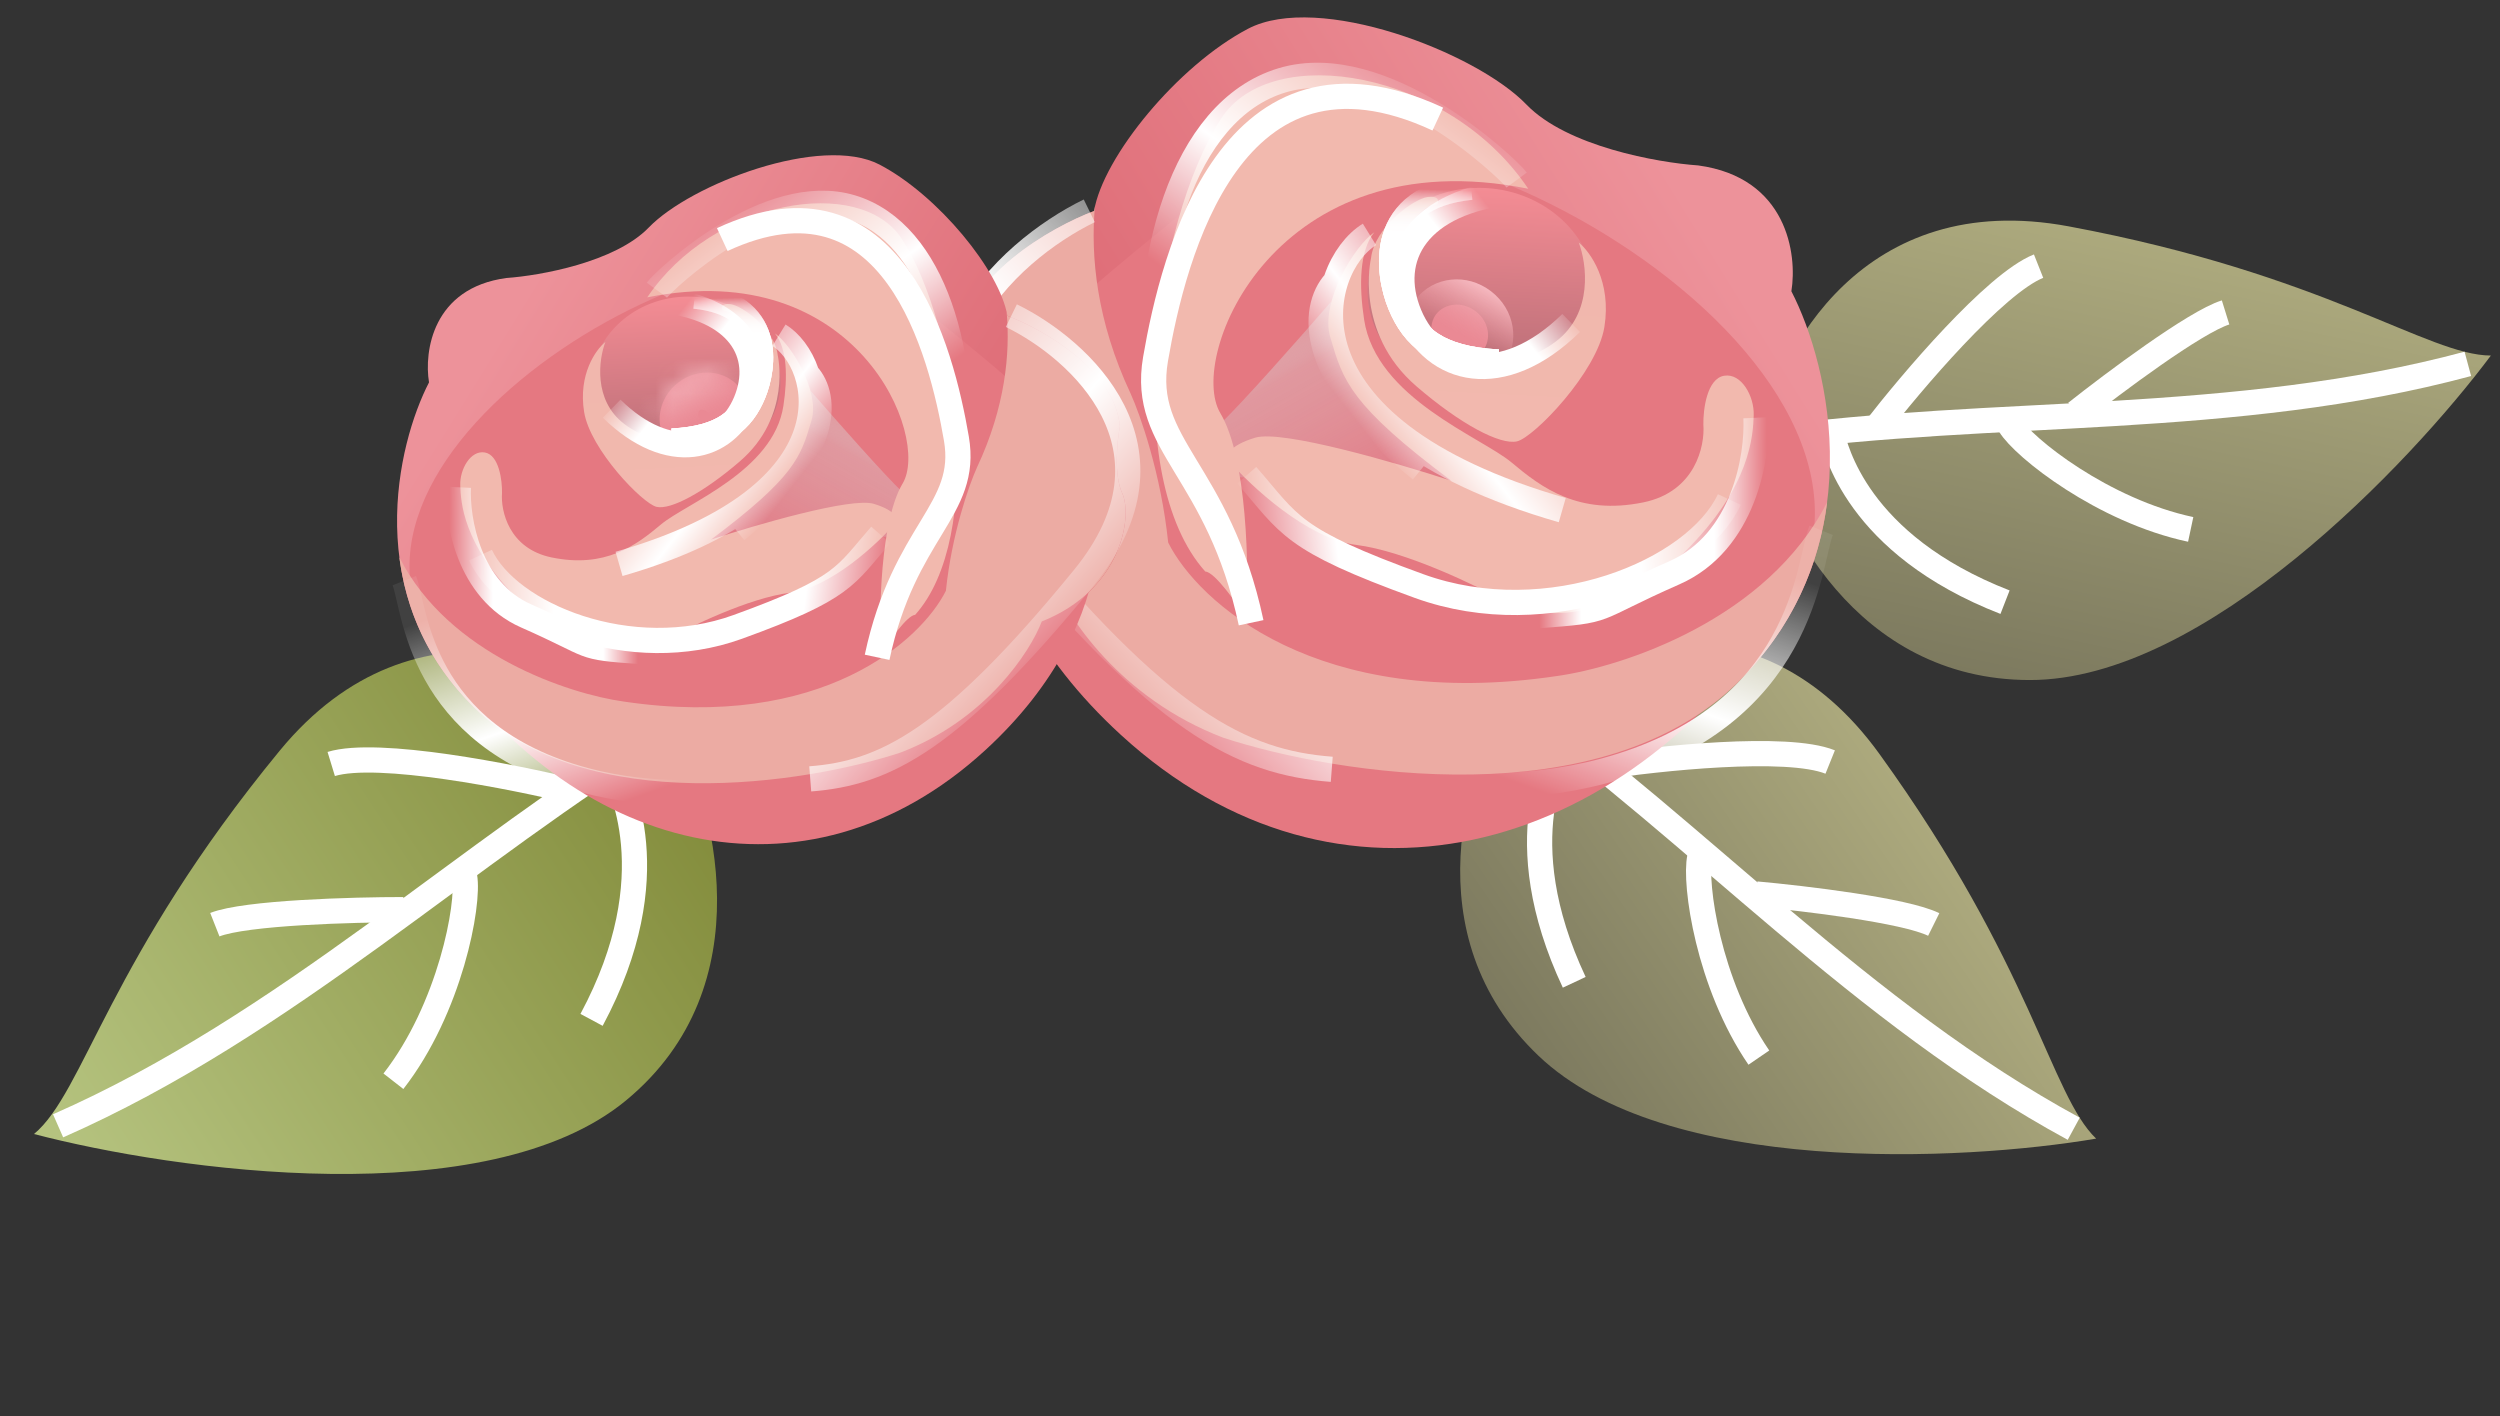 <svg width="143" height="81" viewBox="0 0 143 81" fill="none" xmlns="http://www.w3.org/2000/svg">
<rect x="0" y="0" width="143" height="81" fill="#333333" stroke="none"/>
<path d="M118.331 12.948C106.565 10.752 101.657 20.103 100.674 25.053C101.65 29.664 106.102 38.889 116.103 38.898C126.104 38.907 137.853 26.529 142.477 20.338C138.85 20.323 133.039 15.692 118.331 12.948Z" fill="url(#paint0_linear_2003_478)"/>
<path d="M118.749 23.605C120.877 21.918 125.569 18.409 127.303 17.871" stroke="white" stroke-width="1.442"/>
<path d="M101.059 25.135C113.967 23.345 127.845 24.404 141.16 20.813" stroke="white" stroke-width="1.442"/>
<path d="M107.24 24.559C109.329 21.857 114.127 16.207 116.607 15.223" stroke="white" stroke-width="1.442"/>
<path d="M104.767 24.789C104.99 25.591 106.161 31.124 114.688 34.445" stroke="white" stroke-width="1.442"/>
<path d="M114.959 24.311C115.741 25.609 120.304 29.22 125.308 30.282" stroke="white" stroke-width="1.442"/>
<path d="M107.505 43.128C100.496 33.426 90.494 36.816 86.369 39.723C83.897 43.736 80.762 53.487 88 60.389C95.237 67.291 112.282 66.425 119.899 65.129C117.282 62.618 116.266 55.257 107.505 43.128Z" fill="url(#paint1_linear_2003_478)"/>
<path d="M100.46 51.136C103.165 51.381 108.982 52.074 110.609 52.881" stroke="white" stroke-width="1.442"/>
<path d="M86.592 40.047C97.175 47.651 106.498 57.986 118.618 64.565" stroke="white" stroke-width="1.442"/>
<path d="M91.466 43.892C94.842 43.375 102.213 42.59 104.687 43.588" stroke="white" stroke-width="1.442"/>
<path d="M89.517 42.354C89.125 43.088 86.158 47.904 90.046 56.188" stroke="white" stroke-width="1.442"/>
<path d="M97.228 49.034C96.9 50.514 97.715 56.276 100.607 60.495" stroke="white" stroke-width="1.442"/>
<path d="M15.993 42.947C23.817 33.427 34.219 37.946 38.442 41.396C40.873 45.847 43.749 56.389 35.808 62.945C27.867 69.5 9.924 66.957 1.945 64.866C4.816 62.48 6.214 54.846 15.993 42.947Z" fill="url(#paint2_linear_2003_478)"/>
<path d="M23.073 52.032C20.208 52.031 14.04 52.201 12.288 52.892" stroke="white" stroke-width="1.442"/>
<path d="M38.193 41.715C26.691 48.687 16.399 58.648 3.322 64.397" stroke="white" stroke-width="1.442"/>
<path d="M32.882 45.286C29.343 44.419 21.601 42.889 18.946 43.7" stroke="white" stroke-width="1.442"/>
<path d="M35.006 43.858C35.388 44.666 38.304 50.008 33.837 58.337" stroke="white" stroke-width="1.442"/>
<path d="M26.575 50.135C26.856 51.721 25.741 57.694 22.503 61.848" stroke="white" stroke-width="1.442"/>
<path d="M102.191 28.466C99.958 31.298 94.328 36.739 89.673 35.853C83.854 34.745 82.317 31.95 79.058 31.65" stroke="url(#paint3_linear_2003_478)" stroke-width="2.885"/>
<path d="M87.019 10.448C83.156 10.525 75.284 11.787 74.694 16.213C73.956 21.747 77.668 24.651 79.553 25.289" stroke="url(#paint4_linear_2003_478)" stroke-width="2.885"/>
<path d="M87.019 10.448C83.156 10.525 75.284 11.787 74.694 16.213C73.956 21.747 77.668 24.651 79.553 25.289" stroke="url(#paint5_linear_2003_478)" stroke-width="2.885"/>
<path d="M87.311 5.979C89.625 8.378 94.823 9.301 97.133 9.462C102.231 10.153 102.813 14.549 102.467 16.66C104.679 20.938 107.156 31.406 99.369 39.058C91.583 46.709 76.527 44.34 69.972 42.198C64.057 39.944 60.998 35.225 60.208 33.147C54.699 30.968 53.923 25.902 54.659 24.308C55.249 23.034 55.012 20.703 54.82 19.697C55.174 15.802 60.14 12.99 62.579 12.071C63.096 8.972 67.365 3.752 71.388 1.645C75.412 -0.462 84.419 2.98 87.311 5.979Z" fill="url(#paint6_linear_2003_478)"/>
<path d="M64.12 42.04C54.194 32.953 55.402 22.534 58.482 20.153C59.427 19.114 63.163 15.606 70.555 9.891C79.795 2.747 111.454 20.645 102.104 34.848C92.754 49.051 76.528 53.398 64.12 42.04Z" fill="#E57881"/>
<path fill-rule="evenodd" clip-rule="evenodd" d="M62.631 11.803C62.372 14.645 62.726 18.369 64.666 22.502C65.214 23.707 66.413 27.101 66.82 31.034C68.518 34.426 75.337 40.702 89.03 38.673C92.813 38.149 101.132 35.425 104.513 28.719C104.064 32.221 102.6 35.882 99.369 39.058C91.582 46.709 76.527 44.34 69.972 42.198C64.057 39.944 60.998 35.225 60.208 33.147C54.699 30.968 53.922 25.902 54.659 24.308C55.249 23.034 55.012 20.703 54.82 19.697C55.174 15.802 60.14 12.99 62.579 12.071C62.593 11.983 62.611 11.894 62.631 11.803Z" fill="#ECABA3"/>
<path d="M69.781 24.254C70.907 23.224 74.501 19.147 76.156 17.238C76.104 18.73 78.579 21.979 78.978 22.271C79.376 22.563 86.131 28.066 86.675 28.093L68.317 27.169C68.337 26.627 68.656 25.284 69.781 24.254Z" fill="url(#paint7_linear_2003_478)"/>
<ellipse cx="6.535" cy="5.971" rx="6.535" ry="5.971" transform="matrix(-0.999 -0.05 -0.035 0.999 91.492 11.081)" fill="url(#paint8_linear_2003_478)"/>
<path d="M84.407 17.804C83.605 17.19 82.61 17.368 82.148 17.974C81.687 18.58 81.778 19.589 82.58 20.203C83.382 20.817 84.377 20.639 84.839 20.034C85.3 19.428 85.209 18.418 84.407 17.804Z" fill="#EA8994" stroke="url(#paint9_linear_2003_478)" stroke-width="2.885"/>
<path d="M89.018 19.516C91.145 17.884 90.762 15.075 90.305 13.874C90.967 14.405 92.188 16.115 91.771 18.703C91.353 21.291 87.736 25.022 86.775 25.245C85.813 25.468 83.54 24.267 81.027 22.103C77.424 18.999 78.422 14.771 78.422 14.771C78.62 13.014 80.857 11.361 81.678 11.266C82.334 11.19 82.305 11.524 82.207 11.7C80.979 11.774 80.092 13.768 79.782 14.839C79.472 15.91 80.475 18.406 81.661 19.553C82.847 20.7 86.359 21.556 89.018 19.516Z" fill="url(#paint10_linear_2003_478)"/>
<path d="M98.62 21.493C99.607 21.325 100.35 22.667 100.312 23.752C100.274 24.837 100.17 27.821 96.362 31.57C91.999 35.863 87.829 35.352 86.18 34.454C84.488 33.508 80.398 31.527 77.577 31.168C74.756 30.808 71.52 27.783 70.255 26.316C70.126 26.083 70.256 25.5 71.798 25.035C73.34 24.569 79.92 26.485 83.018 27.501C77.233 23.174 76.824 21.782 76.107 19.344L76.086 19.272C75.501 17.286 77.494 14.044 78.61 13.285C77.757 14.329 77.729 16.332 78.027 18.283C78.716 22.786 84.74 25.006 86.46 26.452C88.18 27.897 90.304 29.498 94.008 28.734C96.972 28.122 97.526 25.514 97.433 24.287C97.418 23.425 97.634 21.661 98.62 21.493Z" fill="#F2B9AE"/>
<path d="M69.846 6.787C72.721 2.312 82.883 4.046 87.415 10.796C72.941 7.894 67.872 20.41 69.803 23.632C71.347 26.21 71.444 32.546 71.299 35.392C70.74 34.504 69.486 32.72 68.942 32.692C64.09 27.285 65.957 12.841 69.846 6.787Z" fill="#F2B9AE"/>
<path d="M100.443 23.895C100.547 26.119 99.759 31.007 95.775 32.763C90.794 34.958 92.294 34.898 87.924 35.221" stroke="url(#paint11_linear_2003_478)" stroke-width="1.442"/>
<path d="M98.918 28.573C97.003 32.689 88.571 36.205 81.173 33.523C73.774 30.841 73.803 30.027 71.314 27.184" stroke="url(#paint12_linear_2003_478)" stroke-width="1.442"/>
<path d="M85.707 20.708C82.171 20.53 80.854 19.241 80.1 17.436C79.345 15.632 78.681 11.251 84.148 10.711" stroke="url(#paint13_linear_2003_478)" stroke-width="1.442"/>
<path d="M85.707 20.708C82.171 20.53 80.854 19.241 80.1 17.436C79.345 15.632 78.681 11.251 84.148 10.711" stroke="url(#paint14_linear_2003_478)" stroke-width="1.442"/>
<path d="M85.707 20.708C82.171 20.53 80.854 19.241 80.1 17.436C79.345 15.632 78.681 11.251 84.148 10.711" stroke="url(#paint15_linear_2003_478)" stroke-width="1.442"/>
<path d="M89.871 18.472C85.922 22.349 82.008 21.314 80.625 18.006C79.242 14.699 81.124 11.51 86.592 10.97" stroke="url(#paint16_linear_2003_478)" stroke-width="1.442"/>
<path d="M86.752 10.299C86.231 9.593 79.111 2.849 73.329 4.596C67.547 6.343 65.335 15.063 66.022 22.706" stroke="url(#paint17_linear_2003_478)" stroke-width="1.442"/>
<path d="M82.242 6.811C70.446 1.326 67.119 14.583 66.097 20.536C65.242 25.52 69.692 26.831 71.564 35.621" stroke="white" stroke-width="1.442"/>
<path d="M62.307 12.058C57.595 14.357 50.001 21.194 57.316 30.149C66.461 41.342 71.013 43.609 76.176 44.005" stroke="url(#paint18_linear_2003_478)" stroke-width="1.442"/>
<path d="M104.169 30.332C103.423 32.197 103.251 41.02 91.701 44.107C82.461 46.577 71.393 43.13 67.014 41.098" stroke="url(#paint19_linear_2003_478)" stroke-width="1.442"/>
<path d="M76.471 16.031C75.156 17.278 74.275 21.192 81.269 26.87M78.333 13.407C75.271 15.291 72.773 24.404 89.361 29.179" stroke="url(#paint20_linear_2003_478)" stroke-width="1.442"/>
<path d="M24.769 31.664C26.621 34.013 31.29 38.526 35.151 37.79C39.977 36.871 41.252 34.553 43.955 34.305" stroke="url(#paint21_linear_2003_478)" stroke-width="2.885"/>
<path d="M37.353 16.719C40.556 16.783 47.085 17.83 47.575 21.501C48.187 26.091 45.108 28.499 43.545 29.029" stroke="url(#paint22_linear_2003_478)" stroke-width="2.885"/>
<path d="M37.353 16.719C40.556 16.783 47.085 17.83 47.575 21.501C48.187 26.091 45.108 28.499 43.545 29.029" stroke="url(#paint23_linear_2003_478)" stroke-width="2.885"/>
<path d="M37.11 13.013C35.191 15.002 30.879 15.768 28.963 15.902C24.735 16.475 24.252 20.121 24.54 21.872C22.705 25.42 20.651 34.102 27.109 40.449C33.567 46.795 46.054 44.829 51.491 43.053C56.397 41.184 58.934 37.27 59.589 35.546C64.158 33.739 64.802 29.537 64.192 28.215C63.703 27.158 63.899 25.225 64.058 24.391C63.764 21.16 59.646 18.828 57.623 18.066C57.194 15.495 53.654 11.166 50.316 9.418C46.979 7.671 39.509 10.526 37.11 13.013Z" fill="url(#paint24_linear_2003_478)"/>
<path d="M56.345 42.922C64.578 35.386 63.575 26.744 61.021 24.769C60.237 23.907 57.138 20.998 51.007 16.258C43.343 10.333 17.085 25.177 24.84 36.957C32.596 48.737 46.053 52.342 56.345 42.922Z" fill="#E57881"/>
<path fill-rule="evenodd" clip-rule="evenodd" d="M57.579 17.844C57.794 20.201 57.501 23.289 55.892 26.717C55.437 27.717 54.443 30.532 54.105 33.794C52.697 36.607 47.041 41.812 35.684 40.13C32.547 39.695 25.646 37.436 22.843 31.874C23.215 34.779 24.429 37.815 27.109 40.449C33.567 46.795 46.054 44.83 51.491 43.053C56.397 41.184 58.934 37.27 59.589 35.547C64.158 33.739 64.802 29.537 64.191 28.215C63.703 27.158 63.899 25.225 64.058 24.391C63.764 21.16 59.646 18.828 57.623 18.066C57.611 17.993 57.596 17.919 57.579 17.844Z" fill="#ECABA3"/>
<path d="M51.649 28.17C50.716 27.316 47.735 23.935 46.362 22.351C46.405 23.588 44.353 26.284 44.022 26.526C43.692 26.768 38.089 31.332 37.638 31.355L52.864 30.588C52.848 30.138 52.583 29.025 51.649 28.17Z" fill="url(#paint25_linear_2003_478)"/>
<ellipse cx="5.42" cy="4.953" rx="5.42" ry="4.953" transform="matrix(0.999 -0.05 0.035 0.999 33.643 17.244)" fill="url(#paint26_linear_2003_478)"/>
<mask id="path-48-inside-1_2003_478" fill="white">
<ellipse cx="2.592" cy="2.456" rx="2.592" ry="2.456" transform="matrix(0.8 -0.612 0.602 0.79 36.726 23.462)"/>
</mask>
<ellipse cx="2.592" cy="2.456" rx="2.592" ry="2.456" transform="matrix(0.8 -0.612 0.602 0.79 36.726 23.462)" fill="#EA8994"/>
<path d="M42.349 22.229L40.042 23.995C39.94 23.861 39.926 23.713 39.94 23.627C39.954 23.544 39.994 23.496 40.019 23.477L41.754 25.756L43.489 28.034C45.79 26.273 46.517 22.906 44.656 20.463L42.349 22.229ZM41.754 25.756L40.019 23.477C40.043 23.459 40.1 23.433 40.183 23.441C40.27 23.45 40.409 23.502 40.511 23.636L38.203 25.402L35.896 27.168C37.757 29.611 41.188 29.794 43.489 28.034L41.754 25.756ZM38.203 25.402L40.511 23.636C40.613 23.77 40.627 23.918 40.612 24.004C40.598 24.087 40.559 24.135 40.534 24.154L38.799 21.876L37.063 19.598C34.762 21.359 34.035 24.725 35.896 27.168L38.203 25.402ZM38.799 21.876L40.534 24.154C40.509 24.173 40.453 24.199 40.37 24.19C40.282 24.182 40.144 24.129 40.042 23.995L42.349 22.229L44.656 20.463C42.795 18.02 39.364 17.837 37.063 19.598L38.799 21.876Z" fill="url(#paint27_linear_2003_478)" mask="url(#path-48-inside-1_2003_478)"/>
<path d="M35.695 24.24C33.93 22.887 34.248 20.557 34.627 19.561C34.078 20.002 33.066 21.42 33.412 23.566C33.758 25.713 36.758 28.807 37.556 28.992C38.353 29.178 40.239 28.181 42.323 26.386C45.311 23.812 44.483 20.305 44.483 20.305C44.319 18.848 42.463 17.477 41.783 17.398C41.238 17.335 41.263 17.612 41.343 17.758C42.362 17.82 43.098 19.473 43.355 20.362C43.612 21.25 42.781 23.32 41.797 24.271C40.813 25.222 37.901 25.932 35.695 24.24Z" fill="url(#paint28_linear_2003_478)"/>
<path d="M27.73 25.881C26.912 25.741 26.296 26.854 26.327 27.754C26.358 28.654 26.445 31.129 29.604 34.238C33.222 37.799 36.681 37.375 38.048 36.63C39.452 35.846 42.844 34.203 45.184 33.905C47.523 33.607 50.207 31.098 51.257 29.88C51.363 29.687 51.256 29.204 49.977 28.818C48.698 28.431 43.24 30.021 40.671 30.864C45.469 27.274 45.809 26.12 46.403 24.098L46.421 24.038C46.906 22.391 45.253 19.702 44.327 19.073C45.035 19.939 45.058 21.6 44.81 23.218C44.239 26.953 39.243 28.794 37.816 29.993C36.389 31.192 34.628 32.52 31.555 31.886C29.097 31.379 28.638 29.215 28.715 28.197C28.728 27.483 28.549 26.02 27.73 25.881Z" fill="#F2B9AE"/>
<path d="M51.596 13.683C49.211 9.972 40.783 11.41 37.024 17.008C49.029 14.601 53.233 24.983 51.632 27.655C50.35 29.793 50.27 35.048 50.39 37.409C50.854 36.672 51.895 35.192 52.346 35.169C56.37 30.684 54.821 18.705 51.596 13.683Z" fill="#F2B9AE"/>
<path d="M26.218 27.872C26.132 29.717 26.786 33.771 30.09 35.228C34.221 37.048 32.977 36.998 36.601 37.267" stroke="url(#paint29_linear_2003_478)" stroke-width="1.442"/>
<path d="M27.483 31.753C29.071 35.166 36.065 38.082 42.201 35.858C48.338 33.633 48.314 32.958 50.378 30.601" stroke="url(#paint30_linear_2003_478)" stroke-width="1.442"/>
<path d="M38.441 25.229C41.373 25.081 42.466 24.012 43.091 22.516C43.717 21.019 44.268 17.386 39.733 16.938" stroke="url(#paint31_linear_2003_478)" stroke-width="1.442"/>
<path d="M38.441 25.229C41.373 25.081 42.466 24.012 43.091 22.516C43.717 21.019 44.268 17.386 39.733 16.938" stroke="url(#paint32_linear_2003_478)" stroke-width="1.442"/>
<path d="M38.441 25.229C41.373 25.081 42.466 24.012 43.091 22.516C43.717 21.019 44.268 17.386 39.733 16.938" stroke="url(#paint33_linear_2003_478)" stroke-width="1.442"/>
<path d="M34.986 23.375C38.262 26.59 41.508 25.732 42.656 22.989C43.803 20.245 42.241 17.6 37.706 17.152" stroke="url(#paint34_linear_2003_478)" stroke-width="1.442"/>
<path d="M37.574 16.596C38.006 16.011 43.911 10.417 48.707 11.866C53.503 13.315 55.337 20.547 54.768 26.887" stroke="url(#paint35_linear_2003_478)" stroke-width="1.442"/>
<path d="M41.315 13.703C51.098 9.154 53.858 20.149 54.705 25.087C55.414 29.22 51.724 30.308 50.171 37.598" stroke="white" stroke-width="1.442"/>
<path d="M57.849 18.055C61.757 19.961 68.056 25.632 61.988 33.059C54.404 42.343 50.628 44.224 46.346 44.552" stroke="url(#paint36_linear_2003_478)" stroke-width="1.442"/>
<path d="M23.128 33.212C23.747 34.758 23.89 42.076 33.469 44.636C41.133 46.685 50.313 43.826 53.945 42.141" stroke="url(#paint37_linear_2003_478)" stroke-width="1.442"/>
<path d="M46.101 21.35C47.191 22.384 47.922 25.631 42.121 30.34M44.556 19.174C47.096 20.736 49.168 28.295 35.409 32.255" stroke="url(#paint38_linear_2003_478)" stroke-width="1.442"/>
<defs>
<linearGradient id="paint0_linear_2003_478" x1="123.531" y1="14.022" x2="118.089" y2="39.659" gradientUnits="userSpaceOnUse">
<stop stop-color="#ACA97D"/>
<stop offset="1" stop-color="#7D7A5F"/>
</linearGradient>
<linearGradient id="paint1_linear_2003_478" x1="110.531" y1="47.492" x2="88.914" y2="62.309" gradientUnits="userSpaceOnUse">
<stop stop-color="#ACA97D"/>
<stop offset="1" stop-color="#7D7A5F"/>
</linearGradient>
<linearGradient id="paint2_linear_2003_478" x1="39.072" y1="41.885" x2="3.267" y2="65.239" gradientUnits="userSpaceOnUse">
<stop stop-color="#828B3A"/>
<stop offset="1" stop-color="#B5C37F"/>
</linearGradient>
<linearGradient id="paint3_linear_2003_478" x1="90.7" y1="27.888" x2="90.295" y2="35.935" gradientUnits="userSpaceOnUse">
<stop stop-color="white" stop-opacity="0"/>
<stop offset="1" stop-color="white"/>
</linearGradient>
<linearGradient id="paint4_linear_2003_478" x1="80.941" y1="10.142" x2="80.177" y2="25.321" gradientUnits="userSpaceOnUse">
<stop stop-color="white" stop-opacity="0"/>
<stop offset="1" stop-color="white"/>
</linearGradient>
<linearGradient id="paint5_linear_2003_478" x1="80.941" y1="10.142" x2="80.177" y2="25.321" gradientUnits="userSpaceOnUse">
<stop stop-color="white" stop-opacity="0"/>
<stop offset="1" stop-color="white"/>
</linearGradient>
<linearGradient id="paint6_linear_2003_478" x1="98.065" y1="13.993" x2="61.522" y2="36.649" gradientUnits="userSpaceOnUse">
<stop stop-color="#ED929A"/>
<stop offset="1" stop-color="#DA616C"/>
</linearGradient>
<linearGradient id="paint7_linear_2003_478" x1="73.065" y1="19.936" x2="78.245" y2="29.081" gradientUnits="userSpaceOnUse">
<stop stop-color="#D9D9D9" stop-opacity="0.37"/>
<stop offset="0.154" stop-color="#DEA5AB" stop-opacity="0.713"/>
<stop offset="1" stop-color="#E27A84"/>
</linearGradient>
<linearGradient id="paint8_linear_2003_478" x1="6.535" y1="0" x2="6.535" y2="11.943" gradientUnits="userSpaceOnUse">
<stop stop-color="#F48C94"/>
<stop offset="0.946" stop-color="#B56C75"/>
</linearGradient>
<linearGradient id="paint9_linear_2003_478" x1="85.275" y1="16.665" x2="83.879" y2="19.315" gradientUnits="userSpaceOnUse">
<stop stop-color="#F5B7BE"/>
<stop offset="1" stop-color="#EE9CA5" stop-opacity="0"/>
</linearGradient>
<linearGradient id="paint10_linear_2003_478" x1="85.156" y1="13.071" x2="84.209" y2="31.909" gradientUnits="userSpaceOnUse">
<stop stop-color="#F1B7AD"/>
<stop offset="1" stop-color="#F2B9AE"/>
</linearGradient>
<linearGradient id="paint11_linear_2003_478" x1="101.188" y1="23.932" x2="88.004" y2="23.988" gradientUnits="userSpaceOnUse">
<stop offset="0.01" stop-color="white" stop-opacity="0"/>
<stop offset="0.24" stop-color="white"/>
<stop offset="0.818" stop-color="white"/>
<stop offset="1" stop-color="white" stop-opacity="0"/>
</linearGradient>
<linearGradient id="paint12_linear_2003_478" x1="100.549" y1="28.655" x2="71.206" y2="32.389" gradientUnits="userSpaceOnUse">
<stop offset="0.01" stop-color="white" stop-opacity="0"/>
<stop offset="0.24" stop-color="white"/>
<stop offset="0.818" stop-color="white"/>
<stop offset="1" stop-color="white" stop-opacity="0"/>
</linearGradient>
<linearGradient id="paint13_linear_2003_478" x1="87.14" y1="10.861" x2="86.762" y2="23.754" gradientUnits="userSpaceOnUse">
<stop offset="0.01" stop-color="white" stop-opacity="0"/>
<stop offset="0.24" stop-color="white"/>
<stop offset="0.818" stop-color="white"/>
<stop offset="1" stop-color="white" stop-opacity="0"/>
</linearGradient>
<linearGradient id="paint14_linear_2003_478" x1="87.14" y1="10.861" x2="86.762" y2="23.754" gradientUnits="userSpaceOnUse">
<stop offset="0.01" stop-color="white" stop-opacity="0"/>
<stop offset="0.24" stop-color="white"/>
<stop offset="0.818" stop-color="white"/>
<stop offset="1" stop-color="white" stop-opacity="0"/>
</linearGradient>
<linearGradient id="paint15_linear_2003_478" x1="87.14" y1="10.861" x2="86.762" y2="23.754" gradientUnits="userSpaceOnUse">
<stop offset="0.01" stop-color="white" stop-opacity="0"/>
<stop offset="0.24" stop-color="white"/>
<stop offset="0.818" stop-color="white"/>
<stop offset="1" stop-color="white" stop-opacity="0"/>
</linearGradient>
<linearGradient id="paint16_linear_2003_478" x1="90.162" y1="17.943" x2="81.238" y2="25.014" gradientUnits="userSpaceOnUse">
<stop offset="0.01" stop-color="white" stop-opacity="0"/>
<stop offset="0.279" stop-color="white"/>
<stop offset="0.818" stop-color="white"/>
<stop offset="1" stop-color="white" stop-opacity="0"/>
</linearGradient>
<linearGradient id="paint17_linear_2003_478" x1="86.954" y1="8.407" x2="76.607" y2="22.666" gradientUnits="userSpaceOnUse">
<stop offset="0.019" stop-color="white" stop-opacity="0.07"/>
<stop offset="0.56" stop-color="white"/>
<stop offset="1" stop-color="white" stop-opacity="0"/>
</linearGradient>
<linearGradient id="paint18_linear_2003_478" x1="77.212" y1="18.642" x2="59.028" y2="35.542" gradientUnits="userSpaceOnUse">
<stop offset="0.019" stop-color="white" stop-opacity="0.07"/>
<stop offset="0.56" stop-color="white"/>
<stop offset="1" stop-color="white" stop-opacity="0"/>
</linearGradient>
<linearGradient id="paint19_linear_2003_478" x1="104.311" y1="33.263" x2="98.64" y2="49.056" gradientUnits="userSpaceOnUse">
<stop offset="0.019" stop-color="white" stop-opacity="0.07"/>
<stop offset="0.56" stop-color="white"/>
<stop offset="1" stop-color="white" stop-opacity="0"/>
</linearGradient>
<linearGradient id="paint20_linear_2003_478" x1="83.603" y1="16.158" x2="76.014" y2="22.087" gradientUnits="userSpaceOnUse">
<stop offset="0.019" stop-color="white" stop-opacity="0.07"/>
<stop offset="0.56" stop-color="white"/>
<stop offset="1" stop-color="white" stop-opacity="0"/>
</linearGradient>
<linearGradient id="paint21_linear_2003_478" x1="34.299" y1="31.185" x2="34.635" y2="37.859" gradientUnits="userSpaceOnUse">
<stop stop-color="white" stop-opacity="0"/>
<stop offset="1" stop-color="white"/>
</linearGradient>
<linearGradient id="paint22_linear_2003_478" x1="42.394" y1="16.465" x2="43.027" y2="29.055" gradientUnits="userSpaceOnUse">
<stop stop-color="white" stop-opacity="0"/>
<stop offset="1" stop-color="white"/>
</linearGradient>
<linearGradient id="paint23_linear_2003_478" x1="42.394" y1="16.465" x2="43.027" y2="29.055" gradientUnits="userSpaceOnUse">
<stop stop-color="white" stop-opacity="0"/>
<stop offset="1" stop-color="white"/>
</linearGradient>
<linearGradient id="paint24_linear_2003_478" x1="28.191" y1="19.66" x2="58.5" y2="38.451" gradientUnits="userSpaceOnUse">
<stop stop-color="#ED929A"/>
<stop offset="1" stop-color="#DA616C"/>
</linearGradient>
<linearGradient id="paint25_linear_2003_478" x1="48.926" y1="24.589" x2="44.629" y2="32.174" gradientUnits="userSpaceOnUse">
<stop stop-color="#D9D9D9" stop-opacity="0.37"/>
<stop offset="0.154" stop-color="#DEA5AB" stop-opacity="0.713"/>
<stop offset="1" stop-color="#E27A84"/>
</linearGradient>
<linearGradient id="paint26_linear_2003_478" x1="5.42" y1="0" x2="5.42" y2="9.905" gradientUnits="userSpaceOnUse">
<stop stop-color="#F48C94"/>
<stop offset="0.946" stop-color="#B56C75"/>
</linearGradient>
<linearGradient id="paint27_linear_2003_478" x1="38.799" y1="21.876" x2="39.957" y2="24.074" gradientUnits="userSpaceOnUse">
<stop stop-color="#F5B7BE"/>
<stop offset="1" stop-color="#EE9CA5" stop-opacity="0"/>
</linearGradient>
<linearGradient id="paint28_linear_2003_478" x1="38.898" y1="18.895" x2="39.684" y2="34.52" gradientUnits="userSpaceOnUse">
<stop stop-color="#F1B7AD"/>
<stop offset="1" stop-color="#F2B9AE"/>
</linearGradient>
<linearGradient id="paint29_linear_2003_478" x1="25.6" y1="27.903" x2="36.536" y2="27.95" gradientUnits="userSpaceOnUse">
<stop offset="0.01" stop-color="white" stop-opacity="0"/>
<stop offset="0.24" stop-color="white"/>
<stop offset="0.818" stop-color="white"/>
<stop offset="1" stop-color="white" stop-opacity="0"/>
</linearGradient>
<linearGradient id="paint30_linear_2003_478" x1="26.13" y1="31.821" x2="50.468" y2="34.918" gradientUnits="userSpaceOnUse">
<stop offset="0.01" stop-color="white" stop-opacity="0"/>
<stop offset="0.24" stop-color="white"/>
<stop offset="0.818" stop-color="white"/>
<stop offset="1" stop-color="white" stop-opacity="0"/>
</linearGradient>
<linearGradient id="paint31_linear_2003_478" x1="37.252" y1="17.062" x2="37.565" y2="27.756" gradientUnits="userSpaceOnUse">
<stop offset="0.01" stop-color="white" stop-opacity="0"/>
<stop offset="0.24" stop-color="white"/>
<stop offset="0.818" stop-color="white"/>
<stop offset="1" stop-color="white" stop-opacity="0"/>
</linearGradient>
<linearGradient id="paint32_linear_2003_478" x1="37.252" y1="17.062" x2="37.565" y2="27.756" gradientUnits="userSpaceOnUse">
<stop offset="0.01" stop-color="white" stop-opacity="0"/>
<stop offset="0.24" stop-color="white"/>
<stop offset="0.818" stop-color="white"/>
<stop offset="1" stop-color="white" stop-opacity="0"/>
</linearGradient>
<linearGradient id="paint33_linear_2003_478" x1="37.252" y1="17.062" x2="37.565" y2="27.756" gradientUnits="userSpaceOnUse">
<stop offset="0.01" stop-color="white" stop-opacity="0"/>
<stop offset="0.24" stop-color="white"/>
<stop offset="0.818" stop-color="white"/>
<stop offset="1" stop-color="white" stop-opacity="0"/>
</linearGradient>
<linearGradient id="paint34_linear_2003_478" x1="34.745" y1="22.936" x2="42.147" y2="28.8" gradientUnits="userSpaceOnUse">
<stop offset="0.01" stop-color="white" stop-opacity="0"/>
<stop offset="0.279" stop-color="white"/>
<stop offset="0.818" stop-color="white"/>
<stop offset="1" stop-color="white" stop-opacity="0"/>
</linearGradient>
<linearGradient id="paint35_linear_2003_478" x1="37.406" y1="15.026" x2="45.989" y2="26.853" gradientUnits="userSpaceOnUse">
<stop offset="0.019" stop-color="white" stop-opacity="0.07"/>
<stop offset="0.56" stop-color="white"/>
<stop offset="1" stop-color="white" stop-opacity="0"/>
</linearGradient>
<linearGradient id="paint36_linear_2003_478" x1="45.487" y1="23.516" x2="60.569" y2="37.532" gradientUnits="userSpaceOnUse">
<stop offset="0.019" stop-color="white" stop-opacity="0.07"/>
<stop offset="0.56" stop-color="white"/>
<stop offset="1" stop-color="white" stop-opacity="0"/>
</linearGradient>
<linearGradient id="paint37_linear_2003_478" x1="23.011" y1="35.642" x2="27.715" y2="48.741" gradientUnits="userSpaceOnUse">
<stop offset="0.019" stop-color="white" stop-opacity="0.07"/>
<stop offset="0.56" stop-color="white"/>
<stop offset="1" stop-color="white" stop-opacity="0"/>
</linearGradient>
<linearGradient id="paint38_linear_2003_478" x1="40.185" y1="21.456" x2="46.48" y2="26.373" gradientUnits="userSpaceOnUse">
<stop offset="0.019" stop-color="white" stop-opacity="0.07"/>
<stop offset="0.56" stop-color="white"/>
<stop offset="1" stop-color="white" stop-opacity="0"/>
</linearGradient>
</defs>
</svg>
